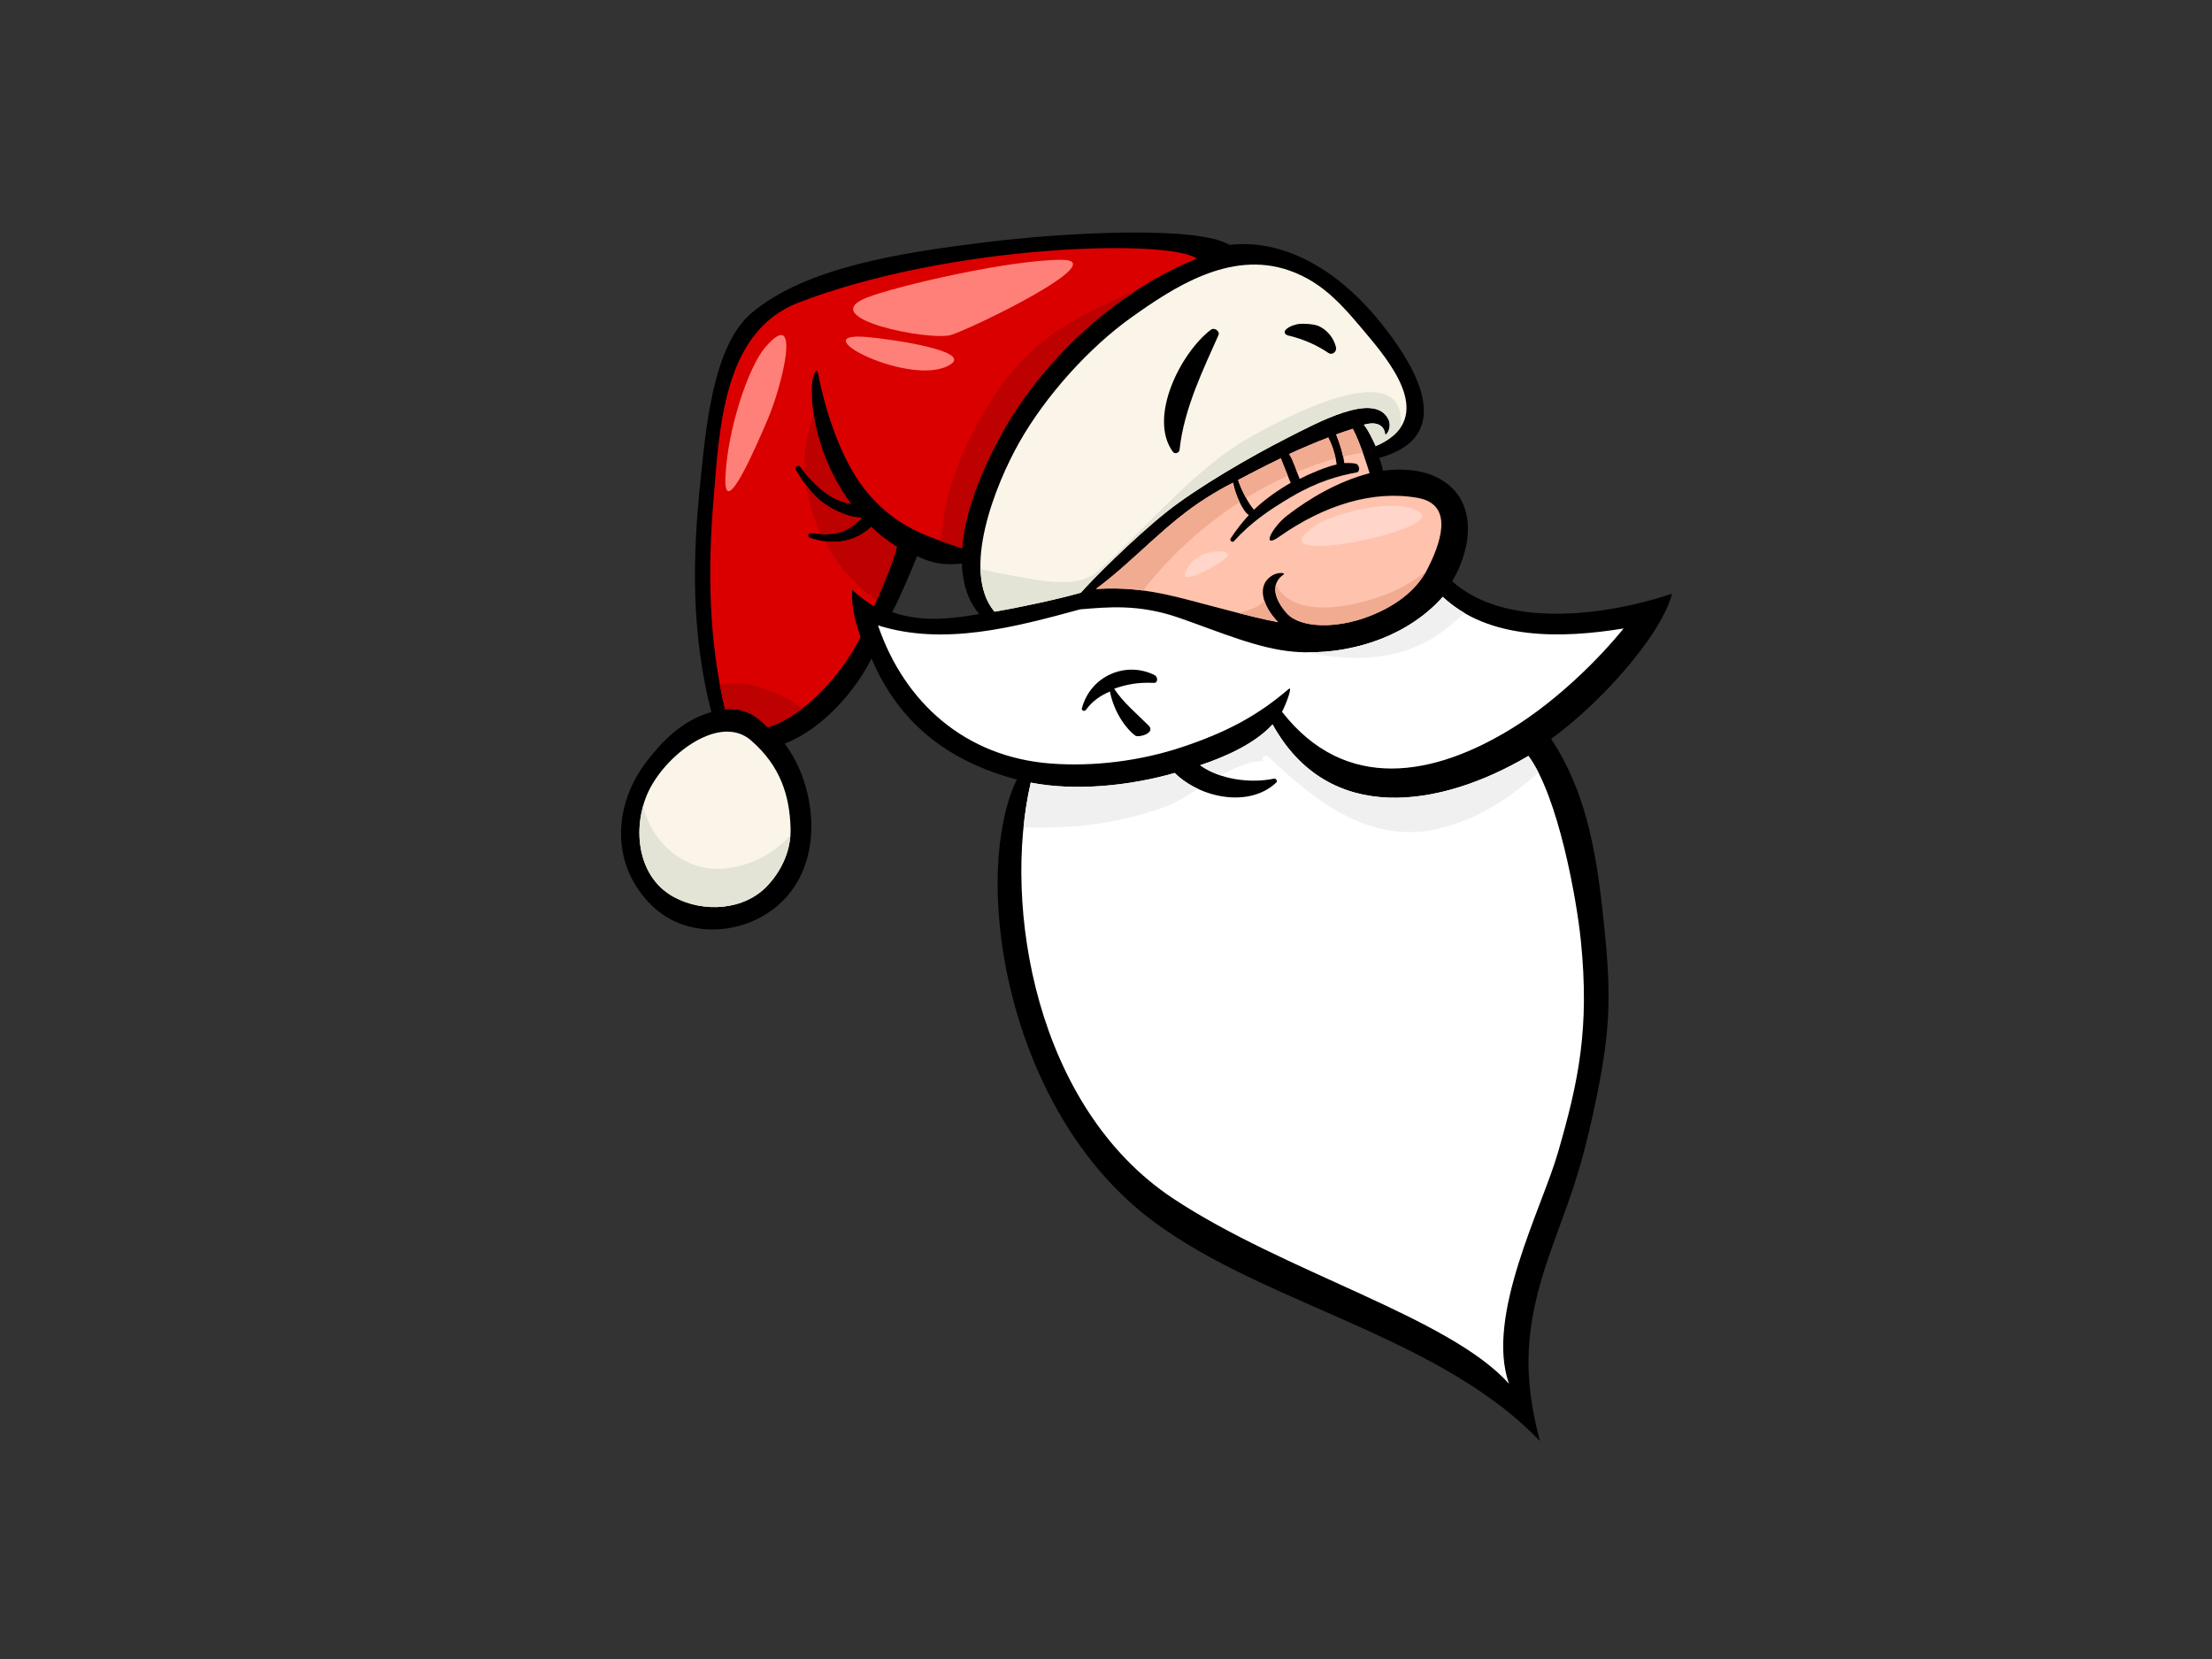 <?xml version="1.0" encoding="utf-8"?>
<!-- Generator: Adobe Illustrator 17.0.0, SVG Export Plug-In . SVG Version: 6.00 Build 0)  -->
<!DOCTYPE svg PUBLIC "-//W3C//DTD SVG 1.1//EN" "http://www.w3.org/Graphics/SVG/1.1/DTD/svg11.dtd">
<svg version="1.1" id="Layer_1" xmlns="http://www.w3.org/2000/svg" xmlns:xlink="http://www.w3.org/1999/xlink" x="0px" y="0px"
	 width="800px" height="600px" viewBox="0 0 800 600" enable-background="new 0 0 800 600" xml:space="preserve">
<rect x="0" y="0" width="800" height="600" fill="#333333" stroke="none"/>
<g>
	<path d="M281.639,327.189c17.075-15.056,13.656-43.036,2.155-58.265c13.964-5.357,25.88-19.563,31.396-30.778
		c9.856,23.129,27.348,37.102,52.604,43.813c-0.65,1.06-8.921,16.9-6.578,48.683c2.484,33.741,16.59,75.922,47.049,103.776
		c39.077,35.742,109.44,45.686,148.661,86.759c-6.14-23.499-5.781-40.835,3.395-67.252c6.581-18.933,10.644-26.923,16.278-53.223
		c5.64-26.299,6.263-38.822,3.761-63.87c-2.49-24.931-5.634-48.842-19.377-69.606c17.099-12.318,39.56-36.764,43.737-52.487
		c-26.419,8.717-61.196,12.042-79.506-4.506c7.872-13.391,9.287-31.389-6.979-38.244c-5.379-2.271-11.9-2.523-18.115-1.753
		c-0.18-1.548-0.731-3.106-1.319-4.625c28.822-7.914,13.11-33.92-1.13-50.924c-14.684-17.529-33.92-28.41-52.997-26.113
		c-11.25-6.915-58.358-4.751-89.865-0.767c-28.579,3.608-63.191,8.74-82.952,25.343c-14.282,12.008-16.593,42.821-18.433,59.91
		c-3.128,29.025-3.404,56.137,3.842,84.483c-10.83,3.01-18.148,11.094-23.209,17.6c-12.452,15.998-13.365,37.862,1.864,52.535
		C248.577,339.876,269.167,338.199,281.639,327.189z M331.664,201.155c5.859,2.714,9.586,3.275,16.191,2.678
		c0.273,6.915,2.083,13.289,6.269,18.22c-8.433,1.531-20.476,3.298-31.471-0.692C325.325,216.617,330.705,203.753,331.664,201.155z"
		/>
	<path d="M459.051,292.261c-7.846,5.106-21.154,7.895-29.35,0.836c-0.875-0.749-2.047,0.324-1.495,1.284
		c3.881,6.718,9.02,10.313,16.979,10.292c3.296-0.007,6.857-1.221,9.584-3.003C459.446,298.601,461.694,290.542,459.051,292.261z"/>
	<path fill="#FFFFFF" d="M571.715,339.994c3.24,31.888-0.758,50.941-8.271,76.893c-5.867,20.273-26.323,59.058-17.702,83.551
		c-21.723-24.171-81.094-40.235-121.492-67.002c-49.638-32.89-61.813-105.619-51.466-150.396
		c16.116,3.191,35.948,1.163,52.047-3.487c9.206,9.056,26.886,12.724,36.713,3.502c0.671-0.638-0.084-1.593-0.863-1.425
		c-8.298,1.722-19.311,0.406-26.626-4.868c9.658-3.245,19.871-7.904,26.188-14.765c20.213,36.557,60.537,30.253,92.527,11.398
		C563.585,287.998,570.223,325.28,571.715,339.994z"/>
	<path fill="#FAF5E8" d="M466.18,97.791c12.967,4.497,20.285,13.8,28.87,24.008c10.369,12.336,23.386,30.529,2.49,39.548
		c-0.015-0.024-0.021-0.05-0.027-0.068c-0.983-2.143-2.484-5.505-4.246-7.664c5.891-1.683,7.483,1.403,7.674,3.284
		c0.111,1.217,2.838-2.214,1.079-5.478c-5.223-9.733-25.274,1.304-36.611,7.042c-12.781,6.473-32.574,17.901-43.779,26.884
		c-11.792,9.451-26.665,24.362-30.704,28.993c-7.522,2.185-21.567,5.246-31.244,6.88c-12.295-14.551,0.369-46.046,8.948-61.217
		c9.466-16.731,25.157-34.274,40.71-45.318C424.196,104.137,444.774,90.37,466.18,97.791z"/>
	<path fill="#FAF5E8" d="M285.919,299.338c0.258,7.831-2.979,15.135-8.19,20.803c-8.547,9.279-23.383,10.003-33.947,4.309
		c-14.031-7.567-15.307-26.727-8.673-39.377c6.887-13.127,25.544-26.782,36.482-17.315
		C282.425,277.129,285.544,287.979,285.919,299.338z"/>
	<path fill="#BD0000" d="M301.427,180.055c2.038,1.125,4.177,1.668,6.305,2.182c-7.123-9.609-11.762-21.146-13.422-31.999
		c-2.715,6.599-3.71,13.592-3.302,20.589C293.941,174.428,297.414,177.845,301.427,180.055z"/>
	<path fill="#BD0000" d="M305.904,191.705c2.299-1.137,4.217-2.845,5.721-4.503c-4.285,0.153-9.823-2.51-13.125-4.763
		c-2.793-1.9-5.049-4.36-7.036-7.03c0.878,6.055,2.784,12.033,5.499,17.692C300.051,193.232,303.282,192.998,305.904,191.705z"/>
	<path fill="#BD0000" d="M317.078,217.066c2.251-5.145,6.374-15.105,7.264-19.273c-3.272-2.015-6.386-4.411-9.257-7.177
		c-5.067,4.647-10.953,5.937-16.776,5.145C303.423,205.385,309.515,211.93,317.078,217.066z"/>
	<path fill="#BD0000" d="M284.501,252.64c-7.486-3.89-15.604-6.842-24.132-4.979c0.548,2.938,1.157,5.874,1.858,8.785
		c5.397-0.379,10.222,0.972,15.331,6.567c3.692-0.983,8.112-3.334,12.67-6.844C288.484,254.908,286.596,253.717,284.501,252.64z"/>
	<path fill="#BD0000" d="M362.539,138.881c-11.768,16.455-21.241,36.47-22.152,56.813c2.401,0.847,4.909,1.674,7.549,2.531
		c1.061-14.732,8.394-30.527,13.83-40.524c10.644-19.601,27.965-38.719,48.535-52.255
		C392.161,112.848,375.053,121.371,362.539,138.881z"/>
	<path fill="#FFFFFF" d="M317.54,226.173c23.767,7.514,49.407,0.67,73.108-5.796c10.03-0.803,21.189-2.026,35.889,3.097
		c14.699,5.124,28.732,11.233,41.549,12.237c19.493,1.524,40.797-5.229,53.71-19.855c16.644,15.719,43.15,15.093,65.409,11.429
		c-8.352,10.346-23.497,25.709-40.24,36.052c-28.223,17.433-60.354,23.514-83.318-5.92c0.009-0.01,0.015-0.022,0.024-0.029
		c1.229-2.146,4.078-9.64,2.379-8.181c-10.962,9.375-21.921,15.448-38.562,20.995c-14.975,4.991-31.897,7.134-47.552,5.935
		C349.054,273.764,327.061,254.071,317.54,226.173z"/>
	<path d="M417.558,244.149c-10.438-5.193-23.195,0.347-26.26,11.982c-0.252,0.929,0.965,1.28,1.465,0.585
		c2.31-3.19,5.319-5.223,8.666-6.606c1.546,7.953,6.296,13.917,9.176,15.941c1.199,0.846,7.507-0.952,4.804-3.657
		c-3.605-3.599-9.766-8.867-12.433-13.341c4.471-1.492,8.289-2.336,14.39-2.086C418.838,247.027,418.823,244.784,417.558,244.149z"
		/>
	<path d="M437.966,119.228c-10.935,8.275-22.832,31.726-13.788,44.166c0.731,1.005,2.316,0.401,2.433-0.742
		c1.561-15.02,8.93-29.792,14.069-41.458C441.295,119.797,439.183,118.311,437.966,119.228z"/>
	<path d="M483.168,125.561c-0.746-3.265-3.266-6.453-6.557-7.758c-1.591-0.629-5.844-0.923-7.525-0.526
		c-4.486,1.054-5.814,3.436-2.979,4.113c5.55,1.326,10.374,3.545,14.435,6.324C481.682,128.497,483.576,127.325,483.168,125.561z"/>
	<path fill="#FFC2AD" d="M512.809,180.079c13.698,2.487,7.66,17.399,3.542,25.533c-4.291,8.487-12.442,13.864-21.067,17.223
		c-12.349,4.813-25.214,4.203-29.868-1.005c-4.165-4.652-6.371-10.418-1.163-14.092c0.749-0.529-1.837-0.917-3.98,0.306
		c-5.978,3.415-3.806,11.03,1.975,16.966c-1.271-0.235-2.55-0.479-3.842-0.764c-12.829-2.853-27.696-7.255-35.718-9.009
		c-8.016-1.752-15.562-2.848-26.323-2.239c13.959-10.343,25.286-23.785,40.138-33.057c2.988-1.865,6.275-3.813,9.461-5.37
		c0.638,3.954,3.497,10.438,5.703,11.707c-2.481,2.689-4.717,5.565-6.605,8.505c-0.462,0.737,0.641,1.578,1.219,0.93
		c6.155-6.819,12.931-11.405,20.764-16.02c9.55-5.638,17.339-7.703,23.59-8.819c1.415-0.253,1.142-2.939-0.449-3.213
		c-1.307-0.22-2.649-0.246-3.992-0.171c-0.497-3.548-1.633-7.029-2.958-10.364c1.666-0.601,4.495-1.597,6.015-2.051
		c2.799,5.262,5.355,13.729,6.083,16.064c-11.591,3-21.918,9.258-29.685,15.21c-5.724,4.38-9.62,12.412-3.048,7.788
		C479.009,182.593,496.719,177.152,512.809,180.079z"/>
	<path fill="#FFC2AD" d="M466.809,174.619c-4.207,2.358-9.766,6.251-13.296,9.759c-2.104-2.411-4.621-7.241-5.733-10.787
		c4.48-2.396,9.85-5.153,15.427-7.836C464.676,169.312,466.668,174.471,466.809,174.619z"/>
	<path fill="#FFC2AD" d="M466.252,164.201c4.606-2.146,9.805-4.305,14.129-5.981c1.573,3.06,2.607,6.44,3.039,9.754
		c-3.95,0.887-9.742,3.361-13.392,5.231C468.934,170.526,467.852,166.717,466.252,164.201z"/>
	<path fill="#F0F0F0" d="M377.843,299.294c15.313-0.123,29.5-2.312,43.926-7.675c3.212-1.182,7.222-3.641,11.531-6.305
		c-3.192-1.483-6.113-3.442-8.469-5.761c-16.098,4.649-35.931,6.678-52.047,3.487c-1.169,5.049-2.035,10.474-2.601,16.137
		C372.734,299.257,375.287,299.315,377.843,299.294z"/>
	<path fill="#F0F0F0" d="M456.845,275.232c-0.024-0.05-0.06-0.095-0.087-0.145c-0.674-1.281,1.004-2.336,1.99-1.397
		c17.758,16.828,38.151,33.016,64.513,25.256c12.835-3.776,23.572-10.89,33.107-19.566c-1.142-2.247-2.334-4.281-3.599-5.986
		c-31.99,18.855-72.314,25.159-92.527-11.398c-6.317,6.861-16.53,11.519-26.188,14.765c2.2,1.593,4.762,2.78,7.459,3.671
		C446.881,277.46,452.245,275.156,456.845,275.232z"/>
	<path fill="#F0F0F0" d="M520.429,229.299c3.287-2.293,6.329-4.868,9.197-7.634c-2.781-1.63-5.418-3.533-7.831-5.808
		c-11.957,13.545-31.115,20.325-49.365,20.042C489.126,239.598,506.725,238.836,520.429,229.299z"/>
	<path fill="#DB0000" d="M308.214,213.242c-0.489,6.816,1.702,13.343,3.039,17.158c-9.122,17.886-23.941,30.021-33.695,32.613
		c-5.109-5.595-9.934-6.946-15.331-6.567c-5.939-24.723-6.287-50.531-4.168-75.806c2.161-25.778,3.422-60.644,30.648-71.163
		c54.888-21.206,134.462-23.206,144.109-15.926c-30.225,12.152-56.701,37.725-71.049,64.149
		c-5.436,9.997-12.769,25.793-13.83,40.524c-13.344-4.339-23.251-7.679-33.308-18.945c-9.976-11.178-16.056-30.132-18.828-44.525
		c-0.405-2.126-1.945,1.097-2.122,4.281c-0.734,13.602,4.399,30.178,14.054,43.202c-2.128-0.514-4.267-1.056-6.305-2.182
		c-4.747-2.611-8.796-6.9-12.005-11.206c-0.725-0.976-2.221-0.051-1.6,1.022c2.769,4.795,6.032,9.408,10.677,12.568
		c3.302,2.254,8.84,4.916,13.125,4.763c-1.504,1.657-3.422,3.365-5.721,4.503c-3.668,1.806-8.541,1.566-12.532,1.104
		c-1.073-0.124-1.481,1.31-0.396,1.68c7.453,2.57,15.484,2.204,22.109-3.874c2.871,2.766,5.984,5.162,9.257,7.177
		c-1.04,4.864-6.494,17.642-8.22,21.412C314.9,218.68,310.036,215.313,308.214,213.242z"/>
	<path fill="#BD0000" d="M301.427,180.055c2.038,1.125,4.177,1.668,6.305,2.182c-7.123-9.609-11.762-21.146-13.422-31.999
		c-2.715,6.599-3.71,13.592-3.302,20.589C293.941,174.428,297.414,177.845,301.427,180.055z"/>
	<path fill="#BD0000" d="M305.904,191.705c2.299-1.137,4.217-2.845,5.721-4.503c-4.285,0.153-9.823-2.51-13.125-4.763
		c-2.793-1.9-5.049-4.36-7.036-7.03c0.878,6.055,2.784,12.033,5.499,17.692C300.051,193.232,303.282,192.998,305.904,191.705z"/>
	<path fill="#BD0000" d="M284.501,252.64c-7.486-3.89-15.604-6.842-24.132-4.979c0.548,2.938,1.157,5.874,1.858,8.785
		c5.397-0.379,10.222,0.972,15.331,6.567c3.692-0.983,8.112-3.334,12.67-6.844C288.484,254.908,286.596,253.717,284.501,252.64z"/>
	<path fill="#BD0000" d="M362.539,138.881c-11.768,16.455-21.241,36.47-22.152,56.813c2.401,0.847,4.909,1.674,7.549,2.531
		c1.061-14.732,8.394-30.527,13.83-40.524c10.644-19.601,27.965-38.719,48.535-52.255
		C392.161,112.848,375.053,121.371,362.539,138.881z"/>
	<path fill="#BD0000" d="M317.078,217.066c2.251-5.145,6.374-15.105,7.264-19.273c-3.272-2.015-6.386-4.411-9.257-7.177
		c-5.067,4.647-10.953,5.937-16.776,5.145C303.423,205.385,309.515,211.93,317.078,217.066z"/>
	<path fill="#E3E3D6" d="M444.792,162.676c-18.406,13.142-32.322,30.46-49.266,45.21c-0.47,0.411-0.968,0.559-1.459,0.614
		c-7.153,4.222-21.345,0.836-28.981-0.508c-3.539-0.626-7.042-1.348-10.453-2.274c0.165,6.003,1.603,11.429,5.049,15.504
		c9.677-1.635,23.722-4.696,31.244-6.88c4.04-4.631,18.912-19.542,30.704-28.993c11.205-8.983,30.998-20.411,43.779-26.884
		c11.337-5.739,31.388-16.776,36.611-7.042c1.759,3.264-0.968,6.695-1.079,5.478c-0.192-1.882-1.783-4.967-7.674-3.284
		c1.762,2.159,3.263,5.521,4.246,7.664c0.006,0.018,0.012,0.044,0.027,0.068c4.405-1.906,7.3-4.222,9.029-6.803
		C509.572,123.807,451.595,157.832,444.792,162.676z"/>
	<path fill="#E3E3D6" d="M260.926,314.204c-13.944,0.878-25.589-10.227-28.31-22.76c-3.401,12.008-0.668,26.629,11.166,33.006
		c10.563,5.694,25.4,4.97,33.947-4.309c4.603-5.003,7.651-11.285,8.133-18.076C279.614,308.917,271.148,313.563,260.926,314.204z"/>
	<path fill="#F0AB91" d="M492.866,163.638c-1.046-2.917-2.298-6.088-3.614-8.563c-1.519,0.454-4.348,1.451-6.015,2.051
		c1.034,2.599,1.945,5.288,2.529,8.025C488.122,164.567,490.486,164.059,492.866,163.638z"/>
	<path fill="#F0AB91" d="M447.834,221.699c3.557,0.907,7.135,1.782,10.572,2.547c1.292,0.285,2.571,0.529,3.842,0.764
		c-2.367-2.429-4.112-5.139-4.96-7.727C455.287,219.459,451.916,220.855,447.834,221.699z"/>
	<path fill="#F0AB91" d="M503.255,214.165c-10.983,4.667-35.082,10.861-41.78-2.778c-0.971,3.283,0.983,7.14,3.941,10.443
		c4.654,5.208,17.519,5.818,29.868,1.005c8.313-3.236,16.143-8.371,20.542-16.329C512.029,209.586,507.861,212.205,503.255,214.165z
		"/>
	<path fill="#F0AB91" d="M413.408,213.567c9.589-12.415,21.556-23.364,34.909-31.963c-1.109-2.319-2.029-5.004-2.352-7.033
		c-3.186,1.557-6.473,3.505-9.461,5.37c-14.852,9.272-26.179,22.714-40.138,33.057C402.979,212.623,408.373,212.899,413.408,213.567
		z"/>
	<path fill="#F0AB91" d="M465.745,172.064c-0.737-1.835-1.714-4.312-2.538-6.309c-5.577,2.684-10.947,5.44-15.427,7.836
		c0.623,1.982,1.693,4.36,2.877,6.5C455.533,177.088,460.57,174.391,465.745,172.064z"/>
	<path fill="#F0AB91" d="M483.045,165.827c-0.545-2.607-1.432-5.205-2.664-7.607c-4.324,1.677-9.523,3.836-14.129,5.981
		c1.145,1.795,2.017,4.241,2.823,6.467C473.656,168.768,478.31,167.129,483.045,165.827z"/>
	<path fill="#FF8078" d="M313.701,107.559c11.031-4.242,51.342-13.59,70.213-13.59c18.867,0-32.463,24.913-40.009,27.177
		C336.35,123.413,294.076,115.106,313.701,107.559z"/>
	<path fill="#FF8078" d="M313.701,121.901c9.059,0.824,37.522,4.929,30.204,9.813C330.312,140.771,288.793,119.637,313.701,121.901z
		"/>
	<path fill="#FF8078" d="M276.71,125.674c-5.994,6.997-13.584,29.444-14.342,46.807c-0.752,17.361,12.364-14.122,15.1-20.382
		C282.754,140.016,290.3,109.82,276.71,125.674z"/>
	<path fill="#FFD6C9" d="M476.021,189.904c6.108-4.072,29.584-10.7,37.765-4.405C521.973,191.793,451.472,206.267,476.021,189.904z"
		/>
	<path fill="#FFD6C9" d="M430.705,203.756c4.366-5.62,15.103-5.034,13.215-2.519C442.026,203.756,421.888,215.082,430.705,203.756z"
		/>
</g>
</svg>
